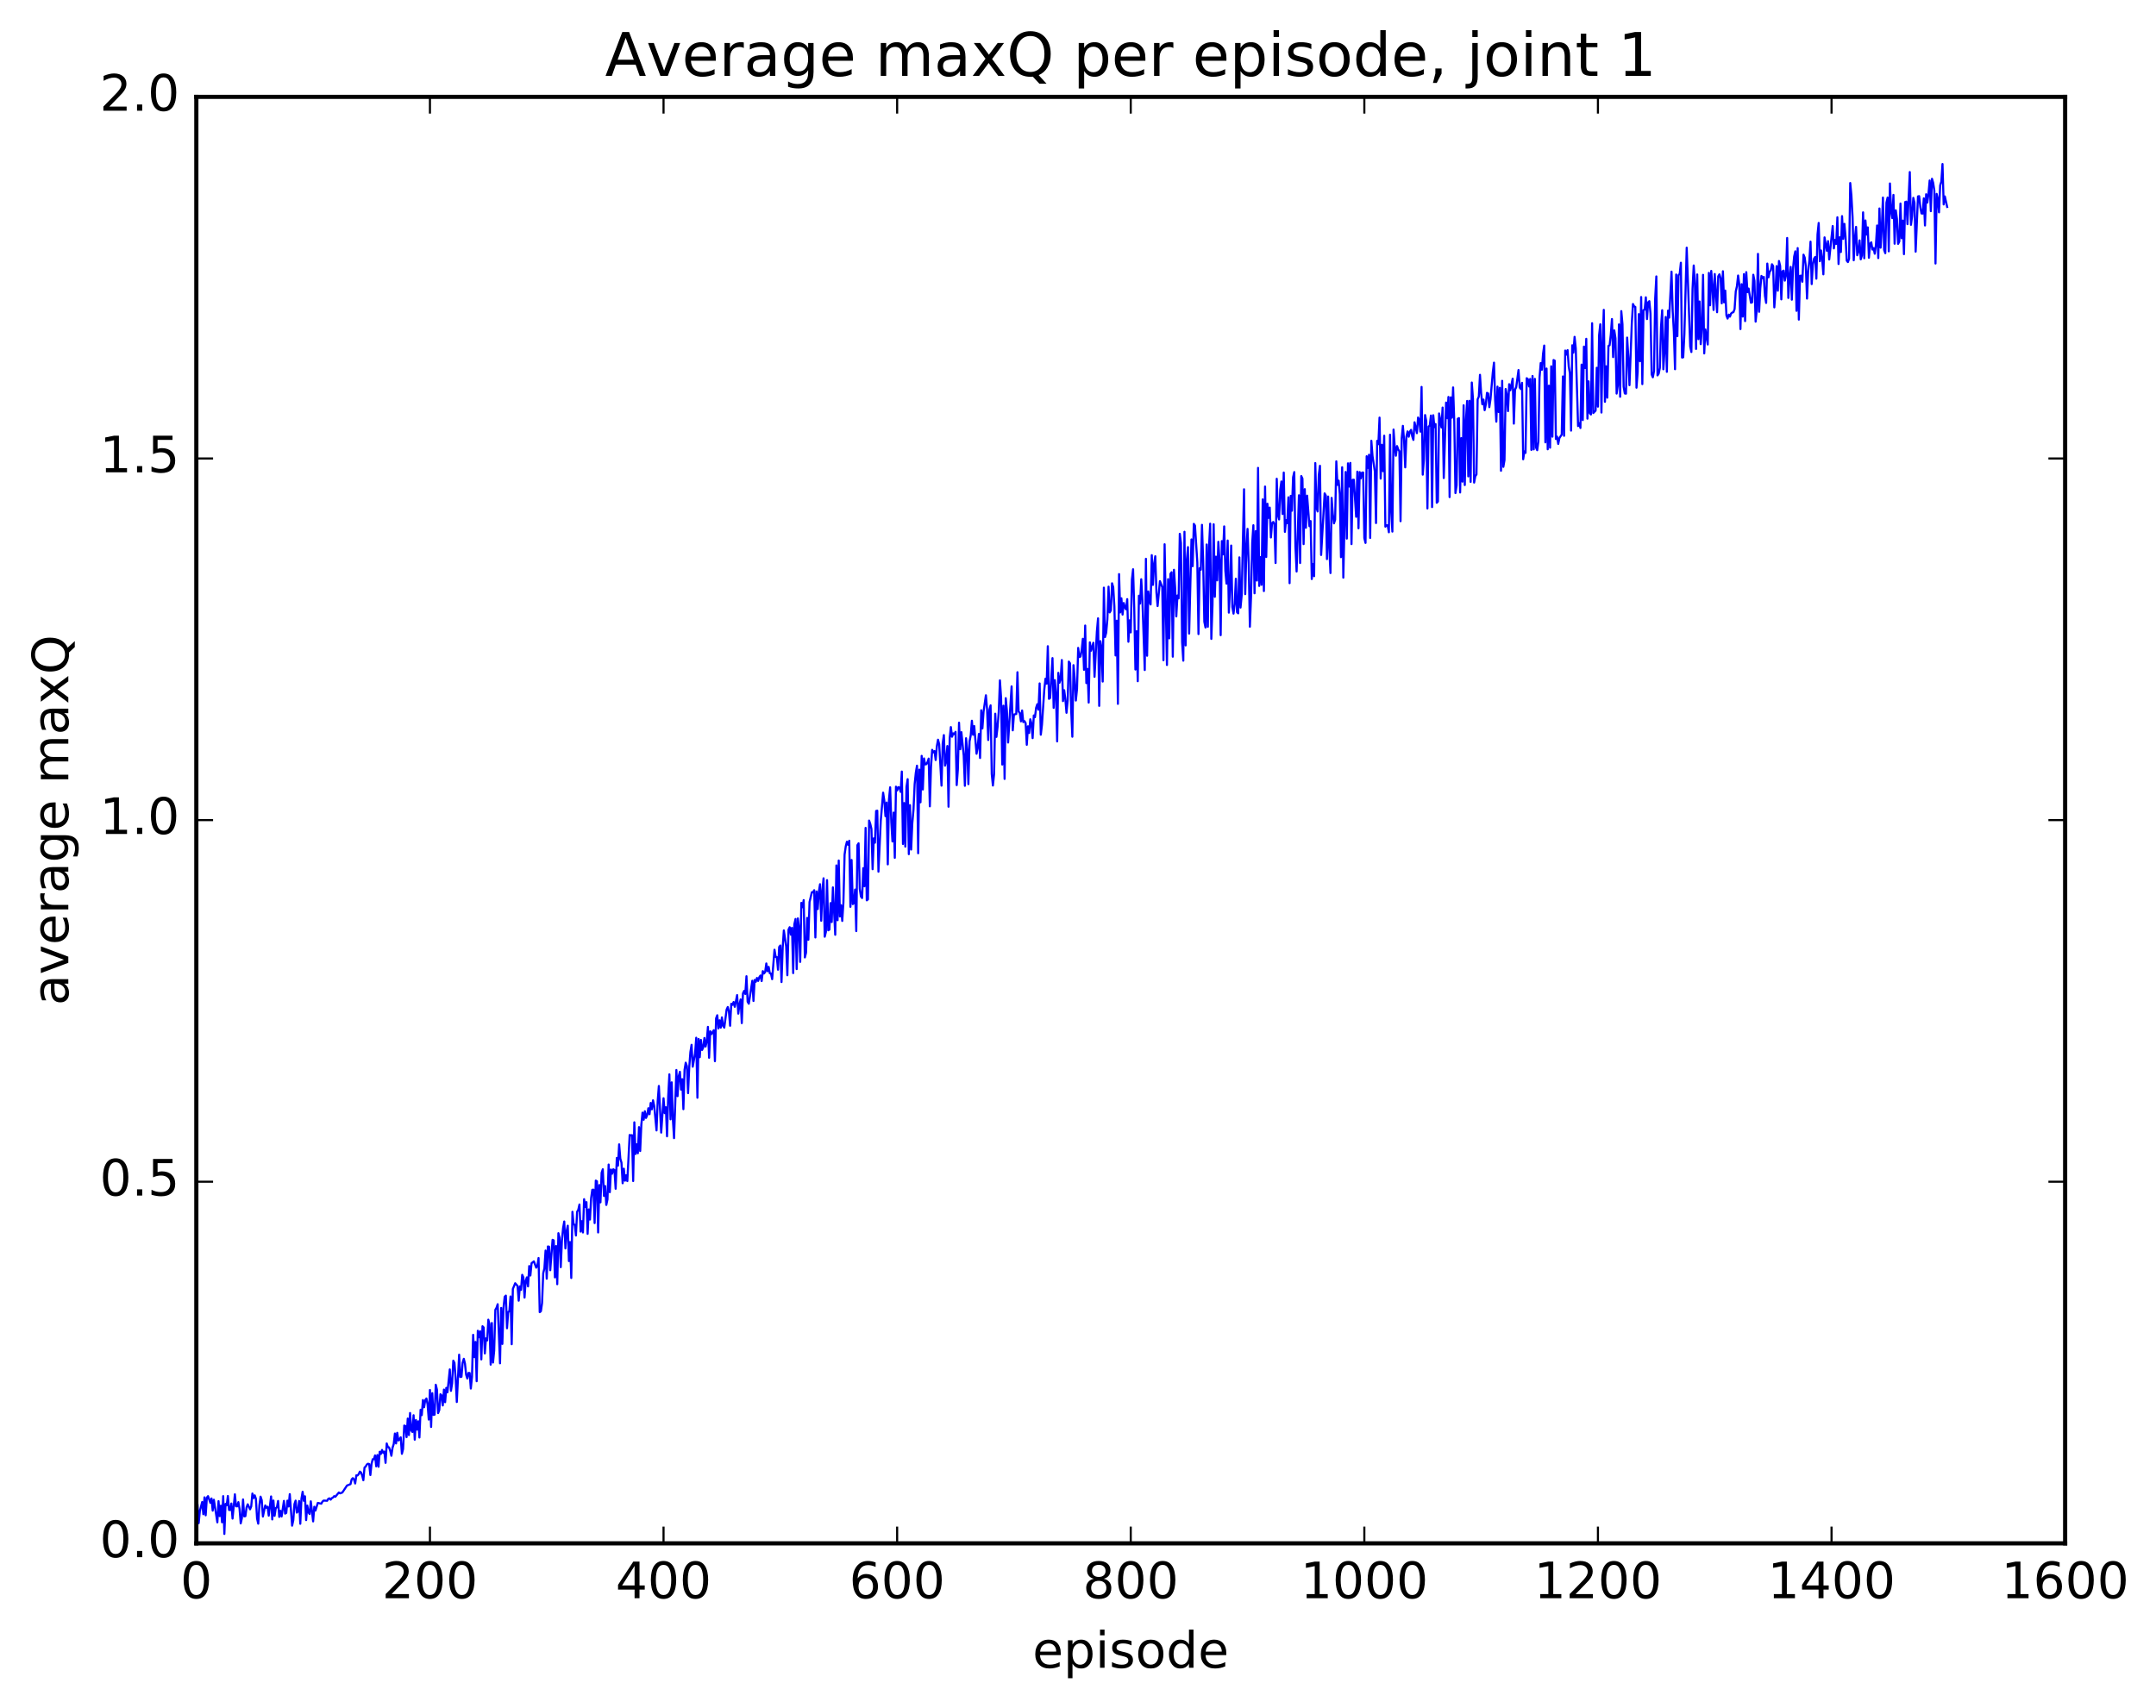<?xml version="1.0" encoding="utf-8" standalone="no"?>
<!DOCTYPE svg PUBLIC "-//W3C//DTD SVG 1.1//EN"
  "http://www.w3.org/Graphics/SVG/1.1/DTD/svg11.dtd">
<!-- Created with matplotlib (http://matplotlib.org/) -->
<svg height="408pt" version="1.1" viewBox="0 0 515 408" width="515pt" xmlns="http://www.w3.org/2000/svg" xmlns:xlink="http://www.w3.org/1999/xlink">
 <defs>
  <style type="text/css">
*{stroke-linecap:butt;stroke-linejoin:round;stroke-miterlimit:100000;}
  </style>
 </defs>
 <g id="figure_1">
  <g id="patch_1">
   <path d="M 0 408.169 
L 515.768 408.169 
L 515.768 0 
L 0 0 
z
" style="fill:#ffffff;"/>
  </g>
  <g id="axes_1">
   <g id="patch_2">
    <path d="M 46.898 368.742 
L 493.298 368.742 
L 493.298 23.142 
L 46.898 23.142 
z
" style="fill:#ffffff;"/>
   </g>
   <g id="line2d_1">
    <path clip-path="url(#pc240b2a09f)" d="M 46.898 360.111 
L 47.176 359.436 
L 47.456 363.916 
L 47.734 361.033 
L 48.292 358.871 
L 48.572 361.789 
L 48.85 357.756 
L 49.13 362.047 
L 49.408 357.833 
L 49.688 357.467 
L 50.245 359.061 
L 50.525 358.029 
L 50.803 360.931 
L 51.083 358.328 
L 51.919 363.729 
L 52.199 358.663 
L 52.477 362.233 
L 52.757 359.747 
L 53.035 363.711 
L 53.315 357.469 
L 53.593 366.5 
L 53.873 359.324 
L 54.151 359.661 
L 54.431 357.435 
L 54.709 360.769 
L 54.989 360.772 
L 55.267 359.23 
L 55.547 362.829 
L 56.105 357.029 
L 56.383 359.889 
L 56.663 359.907 
L 56.941 358.895 
L 57.221 360.497 
L 57.499 363.978 
L 57.779 362.723 
L 58.057 358.258 
L 58.337 362.295 
L 58.615 362.252 
L 58.895 360.15 
L 59.173 359.418 
L 59.731 360.612 
L 60.011 359.915 
L 60.289 356.841 
L 60.569 357.931 
L 60.847 357.281 
L 61.127 358.098 
L 61.406 362.829 
L 61.684 364.048 
L 61.964 359.608 
L 62.242 357.588 
L 62.522 358.451 
L 62.8 362.34 
L 63.358 359.691 
L 63.638 360.253 
L 63.916 359.998 
L 64.195 362.131 
L 64.754 357.537 
L 65.032 363.033 
L 65.311 358.518 
L 65.591 362.173 
L 65.87 360.323 
L 66.148 360.127 
L 66.427 358.622 
L 66.707 362.427 
L 66.986 360.978 
L 67.264 362.333 
L 67.823 358.604 
L 68.102 361.644 
L 68.38 361.474 
L 68.659 358.538 
L 68.939 359.936 
L 69.218 356.988 
L 69.775 364.523 
L 70.055 363.247 
L 70.334 359.365 
L 70.612 358.54 
L 70.891 361.406 
L 71.171 361.152 
L 71.45 358.619 
L 71.728 364.069 
L 72.007 358.096 
L 72.287 356.42 
L 72.566 358.58 
L 72.844 357.504 
L 73.124 363.197 
L 73.403 359.723 
L 73.681 361.325 
L 73.96 361.743 
L 74.24 358.708 
L 74.797 363.503 
L 75.076 359.999 
L 75.356 360.914 
L 75.913 359.081 
L 76.751 359.273 
L 77.029 358.763 
L 77.308 358.524 
L 78.145 358.573 
L 78.424 358.107 
L 78.704 357.997 
L 78.983 358.305 
L 79.261 357.944 
L 79.54 357.799 
L 79.82 357.468 
L 80.099 357.618 
L 80.936 356.598 
L 81.215 356.802 
L 81.772 356.605 
L 82.888 354.935 
L 83.725 354.601 
L 84.004 353.454 
L 84.284 353.172 
L 84.562 353.487 
L 84.841 354.444 
L 85.121 352.49 
L 85.4 352.525 
L 85.678 352.215 
L 85.957 351.611 
L 86.237 351.819 
L 86.516 352.547 
L 86.794 353.671 
L 87.073 350.619 
L 87.353 350.399 
L 87.632 349.904 
L 87.91 349.727 
L 88.189 349.803 
L 88.469 352.434 
L 88.748 349.774 
L 89.026 348.648 
L 89.305 348.659 
L 89.585 347.736 
L 89.864 350.345 
L 90.142 347.648 
L 90.421 350.442 
L 90.701 346.864 
L 90.98 347.384 
L 91.258 346.43 
L 91.537 347.118 
L 91.817 346.828 
L 92.096 349.517 
L 92.374 344.881 
L 92.653 345.744 
L 92.933 345.821 
L 93.212 346.613 
L 93.49 347.823 
L 93.769 345.892 
L 94.049 345.016 
L 94.328 342.512 
L 94.606 344.874 
L 94.885 342.338 
L 95.165 344.165 
L 95.444 343.923 
L 95.722 343.413 
L 96.001 347.353 
L 96.281 346.224 
L 96.559 340.602 
L 96.838 340.708 
L 97.118 343.371 
L 97.397 338.93 
L 97.675 342.879 
L 97.954 337.604 
L 98.234 341.759 
L 98.513 342.134 
L 98.791 338.138 
L 99.07 343.975 
L 99.35 339.283 
L 99.629 341.576 
L 99.907 339.581 
L 100.186 343.458 
L 100.466 336.823 
L 100.745 338.116 
L 101.023 334.507 
L 101.302 336.231 
L 101.582 334.51 
L 101.861 334.136 
L 102.139 335.554 
L 102.418 339.175 
L 102.698 332.099 
L 102.977 340.938 
L 103.255 332.866 
L 103.534 338.064 
L 103.814 337.995 
L 104.093 330.852 
L 104.371 332.019 
L 104.65 337.628 
L 104.93 336.913 
L 105.209 333.119 
L 105.487 333.41 
L 105.766 335.801 
L 106.046 332.002 
L 106.325 335.019 
L 106.603 331.598 
L 106.882 332.66 
L 107.441 327.189 
L 107.719 332.314 
L 107.999 330.516 
L 108.278 325.094 
L 108.556 325.623 
L 108.835 329.292 
L 109.115 334.976 
L 109.672 323.668 
L 109.951 328.998 
L 110.231 328.939 
L 110.51 325.569 
L 110.788 324.65 
L 111.067 325.795 
L 111.347 328.46 
L 111.626 329.361 
L 111.904 328.028 
L 112.183 328.048 
L 112.463 331.756 
L 112.742 328.985 
L 113.02 318.923 
L 113.299 324.252 
L 113.579 320.631 
L 113.858 330.013 
L 114.136 317.957 
L 114.415 319.503 
L 114.695 318.075 
L 114.974 324.796 
L 115.252 316.873 
L 115.531 317.166 
L 115.811 323.367 
L 116.09 319.767 
L 116.368 320.265 
L 116.647 315.306 
L 116.927 316.39 
L 117.206 326.05 
L 117.484 316.101 
L 117.763 325.541 
L 118.043 322.731 
L 118.322 312.941 
L 118.6 312.463 
L 118.879 311.611 
L 119.438 325.728 
L 119.716 312.5 
L 119.996 321.094 
L 120.275 312.42 
L 120.553 309.84 
L 120.832 309.553 
L 121.112 317.354 
L 121.391 313.467 
L 121.669 313.306 
L 121.948 309.76 
L 122.228 321.168 
L 122.507 307.966 
L 123.064 306.596 
L 123.623 307.238 
L 123.901 310.766 
L 124.18 307.351 
L 124.46 308.186 
L 124.739 304.591 
L 125.017 305.196 
L 125.296 310.025 
L 125.576 305.992 
L 125.855 305.201 
L 126.133 307.35 
L 126.412 302.495 
L 126.692 304.753 
L 126.971 301.808 
L 127.528 301.374 
L 128.087 302.879 
L 128.365 302.406 
L 128.644 300.571 
L 128.923 313.509 
L 129.202 313.3 
L 129.482 311.324 
L 129.761 304.193 
L 130.04 303.034 
L 130.319 298.788 
L 130.597 305.516 
L 130.876 297.809 
L 131.155 297.865 
L 131.435 303.49 
L 131.993 296.224 
L 132.272 296.373 
L 132.55 305.202 
L 132.829 297.702 
L 133.108 306.829 
L 133.387 294.639 
L 133.667 295.735 
L 133.946 302.754 
L 134.225 296.403 
L 134.504 293.407 
L 134.782 291.844 
L 135.061 298.278 
L 135.34 294.173 
L 135.619 292.849 
L 135.899 301.31 
L 136.178 296.761 
L 136.457 305.341 
L 136.736 289.529 
L 137.014 292.509 
L 137.293 292.639 
L 137.572 295.192 
L 137.851 289.538 
L 138.131 289.07 
L 138.41 287.79 
L 138.689 294.258 
L 138.968 291.772 
L 139.246 294.472 
L 139.525 286.518 
L 139.804 288.382 
L 140.083 287.215 
L 140.363 294.797 
L 140.642 288.961 
L 140.921 291.384 
L 141.2 286.286 
L 141.478 284.276 
L 141.757 284.233 
L 142.036 292.225 
L 142.315 282.074 
L 142.595 282.246 
L 142.874 294.467 
L 143.153 283.143 
L 143.431 287.269 
L 143.71 280.195 
L 143.989 279.367 
L 144.268 285.747 
L 144.548 283.375 
L 144.827 287.888 
L 145.106 286.575 
L 145.385 278.239 
L 145.663 284.844 
L 145.942 279.427 
L 146.221 280.431 
L 146.5 279.369 
L 146.78 279.563 
L 147.059 284.024 
L 147.338 276.653 
L 147.617 278.503 
L 147.895 273.414 
L 148.174 276.829 
L 148.453 277.798 
L 148.732 282.709 
L 149.012 279.233 
L 149.291 282.097 
L 149.57 280.801 
L 149.849 282.197 
L 150.406 271.184 
L 150.685 271.277 
L 150.964 271.216 
L 151.244 282.181 
L 151.523 268.15 
L 151.802 275.731 
L 152.081 273.401 
L 152.359 275.543 
L 152.638 269.302 
L 152.917 275.006 
L 153.196 268.744 
L 153.476 265.842 
L 153.755 267.533 
L 154.034 265.503 
L 154.312 267.102 
L 154.591 266.44 
L 154.87 264.788 
L 155.149 266.214 
L 155.429 263.529 
L 155.708 265.041 
L 155.987 262.894 
L 156.266 264.199 
L 156.823 270.089 
L 157.102 263.065 
L 157.381 259.467 
L 157.94 270.608 
L 158.498 262.399 
L 158.776 265.96 
L 159.055 264.542 
L 159.334 271.492 
L 159.613 261.94 
L 159.893 256.686 
L 160.172 267.436 
L 160.451 258.6 
L 160.73 267.419 
L 161.008 271.936 
L 161.566 255.651 
L 161.845 261.902 
L 162.125 257.12 
L 162.404 256.077 
L 162.683 260.34 
L 162.962 257.838 
L 163.24 265.012 
L 163.519 255.602 
L 163.798 253.901 
L 164.077 254.714 
L 164.357 261.18 
L 164.636 255.022 
L 164.915 251.353 
L 165.194 249.635 
L 165.472 254.862 
L 166.03 251.714 
L 166.31 247.947 
L 166.589 262.277 
L 166.868 248.234 
L 167.147 252.593 
L 167.425 248.464 
L 167.704 250.862 
L 167.983 250.26 
L 168.262 248.003 
L 168.542 250.05 
L 168.821 248.795 
L 169.1 245.35 
L 169.379 252.725 
L 169.657 246.397 
L 169.936 247.071 
L 170.494 246.143 
L 170.774 253.546 
L 171.053 243.312 
L 171.332 242.574 
L 171.611 245.713 
L 171.889 243.783 
L 172.168 245.527 
L 172.447 243.081 
L 172.726 245.126 
L 173.006 245.527 
L 173.564 241.224 
L 173.843 240.601 
L 174.121 241.735 
L 174.4 245.083 
L 174.679 239.831 
L 174.958 240.093 
L 175.238 239.404 
L 175.517 240.554 
L 176.075 237.753 
L 176.353 242.186 
L 176.632 240.01 
L 176.911 238.788 
L 177.19 244.448 
L 177.47 237.354 
L 177.749 236.75 
L 178.028 237.484 
L 178.306 233.246 
L 178.585 239.334 
L 178.864 239.814 
L 179.702 234.331 
L 179.981 239.157 
L 180.26 234.136 
L 180.538 234.572 
L 180.817 233.66 
L 181.096 234.369 
L 181.375 233.475 
L 181.655 233.073 
L 181.934 234.4 
L 182.213 232.029 
L 182.492 232.592 
L 182.77 232.247 
L 183.049 230.194 
L 183.328 232.047 
L 183.607 231.019 
L 183.887 232.553 
L 184.166 232.62 
L 184.445 233.947 
L 185.002 226.916 
L 185.281 228.641 
L 185.56 228.678 
L 185.839 231.692 
L 186.119 226.252 
L 186.398 225.906 
L 186.677 234.641 
L 186.956 226.432 
L 187.234 222.303 
L 187.792 226.131 
L 188.071 233.013 
L 188.351 222.115 
L 188.63 221.533 
L 188.909 223.319 
L 189.188 221.682 
L 189.466 232.499 
L 189.745 220.833 
L 190.024 219.565 
L 190.304 231.548 
L 190.583 219.427 
L 190.862 221.683 
L 191.141 229.822 
L 191.419 215.718 
L 191.698 216.763 
L 191.977 215.055 
L 192.256 228.757 
L 192.536 227.625 
L 192.815 219.306 
L 193.094 224.532 
L 193.373 215.515 
L 193.93 213.168 
L 194.209 213.204 
L 194.488 212.693 
L 194.768 223.983 
L 195.047 213.004 
L 195.326 217.198 
L 195.605 212.987 
L 195.883 211.261 
L 196.162 219.991 
L 196.441 212.805 
L 196.72 209.85 
L 197 223.808 
L 197.279 222.667 
L 197.558 210.287 
L 197.837 222.271 
L 198.115 222.108 
L 198.394 215.77 
L 198.673 220.297 
L 198.952 212.021 
L 199.511 223.34 
L 199.79 206.77 
L 200.069 219.873 
L 200.347 205.601 
L 200.626 218.971 
L 200.905 216.282 
L 201.185 220.034 
L 201.464 215.644 
L 201.743 204.197 
L 202.022 202.219 
L 202.3 201.113 
L 202.579 201.84 
L 202.858 200.878 
L 203.137 216.663 
L 203.417 205.477 
L 203.696 216.016 
L 203.975 215.781 
L 204.254 212.536 
L 204.532 222.469 
L 204.811 201.917 
L 205.09 201.489 
L 205.369 212.382 
L 205.649 214.201 
L 205.928 214.565 
L 206.207 207.428 
L 206.486 211.755 
L 206.764 197.802 
L 207.043 215.114 
L 207.322 214.882 
L 207.601 196.054 
L 207.881 196.855 
L 208.16 198.07 
L 208.439 207.679 
L 208.718 200.296 
L 208.996 201.342 
L 209.275 193.762 
L 209.554 193.693 
L 209.833 208.269 
L 210.392 196.057 
L 210.95 189.388 
L 211.228 191.235 
L 211.507 195.002 
L 211.786 191.743 
L 212.065 206.519 
L 212.345 191.048 
L 212.624 188.109 
L 212.903 196.402 
L 213.181 201.047 
L 213.46 194.145 
L 213.739 204.954 
L 214.018 187.961 
L 214.298 188.871 
L 214.577 188.062 
L 214.856 188.169 
L 215.135 189.196 
L 215.413 184.344 
L 215.692 201.653 
L 215.971 191.869 
L 216.25 202.276 
L 216.53 188.021 
L 216.809 186.164 
L 217.088 204.081 
L 217.367 192.369 
L 217.645 202.98 
L 217.924 196.645 
L 218.203 193.431 
L 218.482 187.337 
L 218.762 184.59 
L 219.041 182.945 
L 219.32 203.863 
L 219.599 183.875 
L 219.877 191.687 
L 220.156 180.597 
L 220.435 188.636 
L 220.714 181.204 
L 220.994 182.638 
L 221.273 182.58 
L 221.552 182.097 
L 221.831 181.245 
L 222.109 192.654 
L 222.388 183.208 
L 222.667 179.157 
L 222.946 179.749 
L 223.226 179.458 
L 223.505 181.59 
L 223.784 178.291 
L 224.062 176.734 
L 224.341 177.812 
L 224.899 187.712 
L 225.179 177.64 
L 225.458 175.632 
L 225.737 182.93 
L 226.016 181.679 
L 226.294 178.244 
L 226.573 192.748 
L 226.852 176.356 
L 227.131 173.717 
L 227.411 176.024 
L 227.69 175.217 
L 227.969 175.418 
L 228.248 174.852 
L 228.526 187.584 
L 228.805 183.791 
L 229.084 172.666 
L 229.363 179.01 
L 229.643 174.933 
L 230.201 180.558 
L 230.48 187.747 
L 230.758 176.385 
L 231.037 179.121 
L 231.316 187.356 
L 231.595 177.134 
L 231.875 175.694 
L 232.154 172.202 
L 232.433 175.548 
L 232.712 173.472 
L 233.269 180.089 
L 233.548 178.429 
L 233.827 175.357 
L 234.107 181.102 
L 234.386 169.701 
L 234.665 174.044 
L 234.944 169.997 
L 235.501 166.12 
L 235.78 169.471 
L 236.06 176.803 
L 236.339 169.577 
L 236.618 168.522 
L 236.897 184.932 
L 237.175 187.684 
L 237.454 184.963 
L 237.733 170.521 
L 238.012 176.061 
L 238.292 173.641 
L 238.571 170.056 
L 238.85 162.556 
L 239.129 166.734 
L 239.407 182.669 
L 239.686 168.613 
L 239.965 186.1 
L 240.244 166.812 
L 240.524 169.875 
L 240.803 177.411 
L 241.639 163.999 
L 241.918 174.496 
L 242.197 170.725 
L 242.756 170.581 
L 243.035 160.612 
L 243.314 169.999 
L 243.593 170.36 
L 243.871 172.351 
L 244.15 169.753 
L 244.429 172.524 
L 244.708 172.296 
L 244.988 172.76 
L 245.267 177.951 
L 245.546 173.532 
L 245.825 175.129 
L 246.103 171.853 
L 246.382 172.838 
L 246.661 176.358 
L 246.94 170.942 
L 247.22 171.356 
L 247.499 169.101 
L 247.778 168.255 
L 248.056 169.568 
L 248.335 163.288 
L 248.614 175.542 
L 248.893 173.146 
L 249.452 164.71 
L 249.731 162.159 
L 250.01 163.348 
L 250.288 154.397 
L 250.567 166.968 
L 250.846 166.769 
L 251.405 157.239 
L 251.684 169.129 
L 251.963 162.499 
L 252.242 165.76 
L 252.52 177.141 
L 252.799 160.762 
L 253.078 163.119 
L 253.357 162.205 
L 253.637 157.698 
L 253.916 167.517 
L 254.195 164.907 
L 254.474 166.987 
L 254.752 170.307 
L 255.031 167.383 
L 255.31 158.072 
L 255.589 158.481 
L 255.869 169.614 
L 256.147 176.024 
L 256.426 158.925 
L 256.705 162.105 
L 256.985 167.379 
L 257.264 164.658 
L 257.543 154.801 
L 257.822 156.986 
L 258.101 156.866 
L 258.38 155.305 
L 258.659 152.625 
L 258.938 160.033 
L 259.216 149.456 
L 259.495 163.205 
L 259.774 159.832 
L 260.053 167.862 
L 260.332 153.472 
L 260.611 155.481 
L 261.17 153.571 
L 261.449 161.708 
L 262.007 150.895 
L 262.286 147.738 
L 262.565 168.651 
L 262.844 153.183 
L 263.123 154.898 
L 263.401 162.843 
L 263.68 140.406 
L 263.959 152.211 
L 264.238 151.159 
L 264.517 147.966 
L 264.796 140.172 
L 265.075 146.318 
L 265.354 145.824 
L 265.634 139.362 
L 265.913 140.296 
L 266.192 144.889 
L 266.471 156.603 
L 266.75 148.295 
L 267.029 168.167 
L 267.308 137.167 
L 267.587 146.321 
L 267.865 142.948 
L 268.144 146.837 
L 268.423 144.073 
L 268.702 145.088 
L 268.981 145.594 
L 269.26 143.147 
L 269.539 153.33 
L 269.818 148.212 
L 270.098 151.098 
L 270.377 138.484 
L 270.656 136.008 
L 270.935 145.345 
L 271.214 159.961 
L 271.493 150.81 
L 271.772 162.761 
L 272.05 142.326 
L 272.329 144.21 
L 272.608 138.397 
L 272.887 143.397 
L 273.445 160.087 
L 273.724 133.512 
L 274.003 156.676 
L 274.283 141.318 
L 274.562 143.594 
L 274.841 144.426 
L 275.12 132.645 
L 275.399 139.75 
L 275.678 134.705 
L 275.957 132.902 
L 276.236 141.554 
L 276.514 144.802 
L 277.072 138.848 
L 277.63 140.299 
L 277.909 157.753 
L 278.188 130.037 
L 278.747 158.883 
L 279.026 138.376 
L 279.305 152.52 
L 279.584 137.104 
L 279.863 136.721 
L 280.142 156.897 
L 280.421 136.142 
L 280.7 140.34 
L 280.978 147.281 
L 281.257 142.273 
L 281.536 142.972 
L 281.815 127.545 
L 282.094 129.751 
L 282.373 153.447 
L 282.652 157.851 
L 282.932 127.053 
L 283.211 154.206 
L 283.49 133.78 
L 283.769 130.718 
L 284.048 151.378 
L 284.606 128.883 
L 284.885 135.283 
L 285.163 125.168 
L 285.442 125.574 
L 286 134.366 
L 286.279 151.496 
L 286.558 135.74 
L 286.837 136.124 
L 287.116 125.401 
L 287.396 134.053 
L 287.675 148.538 
L 287.954 149.919 
L 288.233 130.089 
L 288.512 149.755 
L 288.791 130.691 
L 289.07 125.127 
L 289.349 152.648 
L 289.627 144.567 
L 289.906 125.267 
L 290.185 142.589 
L 290.464 132.999 
L 290.743 138.666 
L 291.022 129.454 
L 291.301 133.796 
L 291.58 151.758 
L 291.86 129.28 
L 292.139 132.467 
L 292.418 125.769 
L 292.697 136.398 
L 292.976 139.45 
L 293.255 129.147 
L 293.534 146.372 
L 293.812 140.362 
L 294.091 130.346 
L 294.37 145.037 
L 294.649 146.61 
L 294.928 144.27 
L 295.207 138.281 
L 295.486 146.28 
L 295.765 146.541 
L 296.045 133.17 
L 296.324 145.165 
L 296.603 142.184 
L 297.161 116.897 
L 297.44 141.956 
L 297.719 131.52 
L 297.998 126.362 
L 298.276 134.593 
L 298.555 149.736 
L 298.834 142.581 
L 299.113 129.688 
L 299.392 125.491 
L 299.671 141.747 
L 299.95 126.892 
L 300.229 138.708 
L 300.509 111.791 
L 300.788 139.994 
L 301.067 133.113 
L 301.346 139.724 
L 301.625 119.317 
L 301.904 141.22 
L 302.183 116.255 
L 302.462 133.08 
L 302.74 120.348 
L 303.019 123.733 
L 303.298 121.277 
L 303.577 128.414 
L 303.856 124.993 
L 304.135 124.707 
L 304.414 125.24 
L 304.693 134.522 
L 304.973 114.389 
L 305.252 123.002 
L 305.531 124.114 
L 305.81 117.023 
L 306.089 115.033 
L 306.368 122.813 
L 306.647 112.905 
L 306.925 127.072 
L 307.204 124.264 
L 307.483 125.007 
L 307.762 118.823 
L 308.041 139.334 
L 308.32 118.469 
L 308.599 122.031 
L 308.878 114.029 
L 309.158 112.79 
L 309.437 130.51 
L 309.716 136.545 
L 310.274 118.333 
L 310.553 134.516 
L 310.832 113.743 
L 311.111 114.352 
L 311.389 130.001 
L 311.668 116.867 
L 311.947 126.093 
L 312.226 118.424 
L 312.784 125.719 
L 313.063 124.491 
L 313.342 138.347 
L 313.622 134.742 
L 313.901 137.663 
L 314.18 110.637 
L 314.459 121.305 
L 314.738 122.205 
L 315.017 113.484 
L 315.296 111.288 
L 315.575 132.597 
L 316.411 117.884 
L 316.69 118.376 
L 316.969 133.58 
L 317.248 118.635 
L 317.527 131.005 
L 317.807 136.915 
L 318.086 118.961 
L 318.365 122.775 
L 318.644 125.039 
L 318.923 124.173 
L 319.202 110.225 
L 319.481 115.857 
L 319.76 114.837 
L 320.038 118.066 
L 320.317 133.124 
L 320.596 111.638 
L 320.875 138.016 
L 321.433 112.764 
L 321.712 128.682 
L 321.991 110.705 
L 322.271 116.251 
L 322.55 110.602 
L 322.829 130.005 
L 323.108 114.651 
L 323.387 114.62 
L 323.945 123.476 
L 324.224 112.685 
L 324.502 126.22 
L 324.781 112.794 
L 325.06 114.293 
L 325.339 112.918 
L 325.618 112.888 
L 325.897 128.561 
L 326.176 129.715 
L 326.455 109.009 
L 326.735 111.797 
L 327.014 108.654 
L 327.293 128.524 
L 327.572 105.312 
L 327.851 108.955 
L 328.409 112.642 
L 328.688 124.973 
L 328.966 105.326 
L 329.245 106.128 
L 329.524 99.778 
L 329.803 114.352 
L 330.082 106.275 
L 330.361 112.578 
L 330.64 104.103 
L 330.92 125.831 
L 331.199 125.495 
L 331.478 125.523 
L 331.757 127.176 
L 332.036 103.872 
L 332.315 122.279 
L 332.594 127.013 
L 332.873 102.632 
L 333.151 106.627 
L 333.43 108.885 
L 333.709 106.582 
L 333.988 107.375 
L 334.267 107.801 
L 334.546 124.53 
L 334.825 104.676 
L 335.104 101.749 
L 335.384 105.102 
L 335.663 111.665 
L 335.942 104.307 
L 336.221 103.075 
L 336.5 104.341 
L 336.779 103.132 
L 337.058 102.705 
L 337.337 104.244 
L 337.615 105.107 
L 337.894 100.891 
L 338.452 103.493 
L 338.731 99.759 
L 339.01 100.349 
L 339.289 103.131 
L 339.568 92.443 
L 339.848 113.407 
L 340.127 109.76 
L 340.406 99.165 
L 340.685 100.6 
L 340.964 121.478 
L 341.243 101.918 
L 341.522 101.688 
L 341.8 99.287 
L 342.079 121.159 
L 342.358 99.211 
L 342.637 102.06 
L 342.916 101.321 
L 343.195 120.122 
L 343.474 119.832 
L 343.753 98.782 
L 344.312 102.13 
L 344.591 97.376 
L 344.87 114.216 
L 345.428 96.178 
L 345.707 99.909 
L 345.986 94.845 
L 346.264 118.767 
L 346.543 94.935 
L 346.822 99.796 
L 347.101 92.567 
L 347.38 100.742 
L 347.659 117.81 
L 347.938 115.964 
L 348.217 100.049 
L 348.497 99.893 
L 348.776 117.666 
L 349.055 104.678 
L 349.334 115.078 
L 349.613 96.832 
L 349.892 115.889 
L 350.171 100.325 
L 350.45 95.796 
L 350.728 113.825 
L 351.007 95.756 
L 351.286 115.132 
L 351.565 91.395 
L 351.844 95.298 
L 352.123 115.301 
L 352.402 113.788 
L 352.682 113.361 
L 352.961 95.412 
L 353.24 94.758 
L 353.519 89.557 
L 353.798 93.969 
L 354.077 96.588 
L 354.356 95.468 
L 354.635 98.002 
L 354.913 96.627 
L 355.192 93.861 
L 355.471 94.011 
L 355.75 97.285 
L 356.029 95.406 
L 356.587 88.91 
L 356.866 86.646 
L 357.146 95.717 
L 357.425 100.745 
L 357.704 92.377 
L 357.983 98.435 
L 358.262 92.662 
L 358.541 112.474 
L 358.82 90.989 
L 359.099 111.544 
L 359.377 109.936 
L 359.656 92.943 
L 359.935 94.387 
L 360.214 98.23 
L 360.493 91.794 
L 360.772 93.249 
L 361.33 90.476 
L 361.61 101.216 
L 361.889 93.095 
L 362.168 92.524 
L 362.726 88.413 
L 363.005 92.588 
L 363.284 92.944 
L 363.562 91.464 
L 363.841 109.732 
L 364.12 107.837 
L 364.399 108.206 
L 364.678 90.366 
L 364.957 90.562 
L 365.236 92.334 
L 365.515 90.541 
L 365.795 107.494 
L 366.074 89.827 
L 366.353 107.367 
L 366.632 90.522 
L 366.911 106.942 
L 367.19 107.567 
L 367.469 105.493 
L 367.748 90.185 
L 368.026 86.735 
L 368.305 88.343 
L 368.584 84.544 
L 368.863 82.561 
L 369.142 105.695 
L 369.421 88.054 
L 369.7 107.346 
L 369.979 92.142 
L 370.259 106.965 
L 370.538 87.515 
L 370.817 104.33 
L 371.096 86.018 
L 371.375 86.173 
L 371.654 104.888 
L 371.933 104.324 
L 372.212 106.065 
L 372.49 104.659 
L 373.048 103.83 
L 373.327 89.943 
L 373.606 104.13 
L 373.885 83.754 
L 374.164 84.728 
L 374.443 83.649 
L 374.723 87.563 
L 375.002 89.188 
L 375.281 102.883 
L 375.56 82.495 
L 375.839 84.255 
L 376.118 80.483 
L 376.397 83.211 
L 376.954 101.798 
L 377.233 101.105 
L 377.512 102.259 
L 377.791 87.109 
L 378.07 100.37 
L 378.349 82.816 
L 378.628 87.93 
L 378.908 80.953 
L 379.187 100.025 
L 379.466 91.107 
L 379.745 98.714 
L 380.024 99.03 
L 380.303 77.225 
L 380.582 98.679 
L 381.139 98.108 
L 381.418 87.87 
L 381.697 97.159 
L 381.976 80.075 
L 382.255 77.482 
L 382.534 98.569 
L 382.813 81.879 
L 383.092 74.033 
L 383.372 96.005 
L 383.651 87.516 
L 383.93 95.016 
L 384.209 82.663 
L 384.488 82.486 
L 384.767 79.959 
L 385.046 76.223 
L 385.325 85.325 
L 385.603 78.938 
L 385.882 80.813 
L 386.161 94.039 
L 386.44 92.099 
L 386.719 77.507 
L 386.998 94.799 
L 387.277 74.332 
L 387.557 77.458 
L 387.836 92.405 
L 388.115 94.009 
L 388.394 94.06 
L 388.673 80.657 
L 388.952 85.268 
L 389.231 92.032 
L 389.788 77.207 
L 390.067 72.635 
L 390.346 73.197 
L 390.625 73.332 
L 390.904 92.631 
L 391.183 88.872 
L 391.462 75.046 
L 391.741 86.306 
L 392.021 70.967 
L 392.3 91.774 
L 392.579 74.086 
L 392.858 73.976 
L 393.137 71.038 
L 393.416 76.235 
L 393.695 72.226 
L 393.974 71.957 
L 394.252 74.92 
L 394.531 89.486 
L 394.81 90.142 
L 395.089 88.68 
L 395.368 71.322 
L 395.647 66.045 
L 395.926 89.691 
L 396.205 89.281 
L 396.485 87.922 
L 396.764 78.062 
L 397.043 74.124 
L 397.322 88.232 
L 397.601 83.9 
L 397.88 75.736 
L 398.159 88.836 
L 398.438 74.226 
L 398.716 75.894 
L 399.274 64.9 
L 399.553 74.363 
L 399.832 79.279 
L 400.111 88.215 
L 400.39 65.588 
L 400.67 80.323 
L 400.949 65.754 
L 401.228 65.434 
L 401.507 62.771 
L 401.786 85.424 
L 402.065 85.369 
L 402.344 79.894 
L 402.901 59.18 
L 403.738 82.77 
L 404.017 84.105 
L 404.296 69.002 
L 404.575 63.43 
L 404.854 67.702 
L 405.134 83.377 
L 405.413 65.575 
L 405.692 81.024 
L 405.971 72.028 
L 406.25 82.231 
L 406.529 78.265 
L 406.808 65.67 
L 407.087 84.432 
L 407.365 78.705 
L 407.923 82.312 
L 408.202 65.195 
L 408.481 72.936 
L 408.76 64.731 
L 409.039 68.329 
L 409.318 74.059 
L 409.598 65.472 
L 410.156 74.6 
L 410.435 66.017 
L 410.714 65.543 
L 410.993 66.457 
L 411.272 72.475 
L 411.55 64.81 
L 411.829 72.245 
L 412.108 69.424 
L 412.387 75.356 
L 412.666 76.115 
L 412.945 75.174 
L 413.224 75.656 
L 413.503 74.906 
L 413.783 74.673 
L 414.062 74.589 
L 414.341 73.833 
L 414.62 69.608 
L 414.899 68.381 
L 415.178 65.829 
L 415.457 67.914 
L 415.736 78.625 
L 416.014 67.902 
L 416.293 75.638 
L 416.572 65.501 
L 416.851 76.719 
L 417.13 65.024 
L 417.409 69.809 
L 417.688 68.942 
L 418.247 72.339 
L 418.526 72.238 
L 418.805 65.644 
L 419.084 67.115 
L 419.363 76.848 
L 419.642 74.024 
L 419.921 60.656 
L 420.2 74.494 
L 420.478 68.888 
L 420.757 65.928 
L 421.036 66.47 
L 421.315 66.17 
L 421.594 70.703 
L 421.873 72.375 
L 422.152 62.975 
L 422.432 66.268 
L 422.711 64.91 
L 422.99 64.605 
L 423.269 63.136 
L 423.548 63.566 
L 423.827 73.439 
L 424.106 69.604 
L 424.385 63.578 
L 424.663 69.457 
L 424.942 62.358 
L 425.221 63.541 
L 425.5 71.529 
L 425.779 64.815 
L 426.058 64.651 
L 426.337 67.047 
L 426.616 65.773 
L 426.896 56.854 
L 427.175 71.186 
L 427.454 66.278 
L 427.733 63.771 
L 428.012 71.606 
L 428.291 64.287 
L 428.57 61.275 
L 428.849 60.047 
L 429.127 74.261 
L 429.406 59.275 
L 429.685 76.362 
L 429.964 65.907 
L 430.243 65.857 
L 430.522 67.311 
L 430.801 60.848 
L 431.08 61.531 
L 431.36 63.682 
L 431.639 71.341 
L 431.918 64.804 
L 432.197 62.271 
L 432.476 57.739 
L 432.755 67.878 
L 433.034 63.244 
L 433.312 61.813 
L 433.591 61.397 
L 433.87 66.583 
L 434.149 56 
L 434.428 53.27 
L 434.707 62.415 
L 434.986 59.842 
L 435.265 61.995 
L 435.545 65.55 
L 435.824 56.716 
L 436.382 59.924 
L 436.661 57.615 
L 436.94 61.997 
L 437.776 54.005 
L 438.055 59.348 
L 438.334 57.323 
L 438.613 58.279 
L 438.892 51.917 
L 439.171 63.08 
L 439.45 56.691 
L 439.729 60.21 
L 440.009 51.636 
L 440.288 57.077 
L 440.567 53.482 
L 440.846 56.637 
L 441.125 62.265 
L 441.404 62.62 
L 441.683 61.835 
L 441.962 43.727 
L 442.24 46.679 
L 442.519 51.838 
L 442.798 62.186 
L 443.077 56.905 
L 443.356 54.207 
L 443.635 60.986 
L 443.914 60.123 
L 444.193 57.429 
L 444.473 61.96 
L 444.752 61.027 
L 445.031 50.738 
L 445.31 61.701 
L 445.589 52.67 
L 445.868 56.042 
L 446.147 54.323 
L 446.425 61.589 
L 446.704 58.219 
L 446.983 57.899 
L 447.262 59.637 
L 447.541 59.275 
L 447.82 60.621 
L 448.099 58.551 
L 448.378 53.873 
L 448.658 61.66 
L 448.937 49.811 
L 449.216 59.18 
L 449.495 54.391 
L 449.774 47.2 
L 450.053 59.684 
L 450.332 60.491 
L 450.611 48.411 
L 450.889 47.196 
L 451.168 60.051 
L 451.447 43.833 
L 451.726 50.406 
L 452.005 52.121 
L 452.284 46.57 
L 452.563 58.232 
L 452.842 50.249 
L 453.122 52.34 
L 453.401 58.269 
L 453.68 57.704 
L 453.959 48.628 
L 454.238 56.922 
L 454.517 52.711 
L 454.796 60.724 
L 455.075 48.281 
L 455.353 48.177 
L 455.632 53.557 
L 456.19 41.11 
L 456.469 53.717 
L 456.748 51.581 
L 457.027 47.271 
L 457.307 48.425 
L 457.586 60.126 
L 458.144 46.924 
L 458.423 46.865 
L 458.702 49.469 
L 458.981 50.997 
L 459.26 51.031 
L 459.538 47.382 
L 459.817 53.869 
L 460.096 46.405 
L 460.375 48.4 
L 460.654 46.289 
L 460.933 43.124 
L 461.212 50.454 
L 461.491 42.716 
L 461.771 43.672 
L 462.05 45.526 
L 462.329 62.96 
L 462.608 46.326 
L 462.887 47.502 
L 463.166 50.737 
L 463.445 44.29 
L 463.724 43.368 
L 464.002 39.187 
L 464.281 48.848 
L 464.56 46.928 
L 465.118 49.441 
L 465.118 49.441 
" style="fill:none;stroke:#0000ff;stroke-linecap:square;stroke-width:0.5;"/>
   </g>
   <g id="patch_3">
    <path d="M 46.898 23.142 
L 493.298 23.142 
" style="fill:none;stroke:#000000;stroke-linecap:square;stroke-linejoin:miter;"/>
   </g>
   <g id="patch_4">
    <path d="M 46.898 368.742 
L 493.298 368.742 
" style="fill:none;stroke:#000000;stroke-linecap:square;stroke-linejoin:miter;"/>
   </g>
   <g id="patch_5">
    <path d="M 493.298 368.742 
L 493.298 23.142 
" style="fill:none;stroke:#000000;stroke-linecap:square;stroke-linejoin:miter;"/>
   </g>
   <g id="patch_6">
    <path d="M 46.898 368.742 
L 46.898 23.142 
" style="fill:none;stroke:#000000;stroke-linecap:square;stroke-linejoin:miter;"/>
   </g>
   <g id="matplotlib.axis_1">
    <g id="xtick_1">
     <g id="line2d_2">
      <defs>
       <path d="M 0 0 
L 0 -4 
" id="me557cc4178" style="stroke:#000000;stroke-width:0.5;"/>
      </defs>
      <g>
       <use style="stroke:#000000;stroke-width:0.5;" x="46.898" xlink:href="#me557cc4178" y="368.742"/>
      </g>
     </g>
     <g id="line2d_3">
      <defs>
       <path d="M 0 0 
L 0 4 
" id="m9d95ec86fe" style="stroke:#000000;stroke-width:0.5;"/>
      </defs>
      <g>
       <use style="stroke:#000000;stroke-width:0.5;" x="46.898" xlink:href="#m9d95ec86fe" y="23.142"/>
      </g>
     </g>
     <g id="text_1">
      <!-- 0 -->
      <defs>
       <path d="M 31.781 66.406 
Q 24.172 66.406 20.328 58.906 
Q 16.5 51.422 16.5 36.375 
Q 16.5 21.391 20.328 13.891 
Q 24.172 6.391 31.781 6.391 
Q 39.453 6.391 43.281 13.891 
Q 47.125 21.391 47.125 36.375 
Q 47.125 51.422 43.281 58.906 
Q 39.453 66.406 31.781 66.406 
M 31.781 74.219 
Q 44.047 74.219 50.516 64.516 
Q 56.984 54.828 56.984 36.375 
Q 56.984 17.969 50.516 8.266 
Q 44.047 -1.422 31.781 -1.422 
Q 19.531 -1.422 13.062 8.266 
Q 6.594 17.969 6.594 36.375 
Q 6.594 54.828 13.062 64.516 
Q 19.531 74.219 31.781 74.219 
" id="BitstreamVeraSans-Roman-30"/>
      </defs>
      <g transform="translate(43.08 381.86)scale(0.12 -0.12)">
       <use xlink:href="#BitstreamVeraSans-Roman-30"/>
      </g>
     </g>
    </g>
    <g id="xtick_2">
     <g id="line2d_4">
      <g>
       <use style="stroke:#000000;stroke-width:0.5;" x="102.698" xlink:href="#me557cc4178" y="368.742"/>
      </g>
     </g>
     <g id="line2d_5">
      <g>
       <use style="stroke:#000000;stroke-width:0.5;" x="102.698" xlink:href="#m9d95ec86fe" y="23.142"/>
      </g>
     </g>
     <g id="text_2">
      <!-- 200 -->
      <defs>
       <path d="M 19.188 8.297 
L 53.609 8.297 
L 53.609 0 
L 7.328 0 
L 7.328 8.297 
Q 12.938 14.109 22.625 23.891 
Q 32.328 33.688 34.812 36.531 
Q 39.547 41.844 41.422 45.531 
Q 43.312 49.219 43.312 52.781 
Q 43.312 58.594 39.234 62.25 
Q 35.156 65.922 28.609 65.922 
Q 23.969 65.922 18.812 64.312 
Q 13.672 62.703 7.812 59.422 
L 7.812 69.391 
Q 13.766 71.781 18.938 73 
Q 24.125 74.219 28.422 74.219 
Q 39.75 74.219 46.484 68.547 
Q 53.219 62.891 53.219 53.422 
Q 53.219 48.922 51.531 44.891 
Q 49.859 40.875 45.406 35.406 
Q 44.188 33.984 37.641 27.219 
Q 31.109 20.453 19.188 8.297 
" id="BitstreamVeraSans-Roman-32"/>
      </defs>
      <g transform="translate(91.245 381.86)scale(0.12 -0.12)">
       <use xlink:href="#BitstreamVeraSans-Roman-32"/>
       <use x="63.623" xlink:href="#BitstreamVeraSans-Roman-30"/>
       <use x="127.246" xlink:href="#BitstreamVeraSans-Roman-30"/>
      </g>
     </g>
    </g>
    <g id="xtick_3">
     <g id="line2d_6">
      <g>
       <use style="stroke:#000000;stroke-width:0.5;" x="158.498" xlink:href="#me557cc4178" y="368.742"/>
      </g>
     </g>
     <g id="line2d_7">
      <g>
       <use style="stroke:#000000;stroke-width:0.5;" x="158.498" xlink:href="#m9d95ec86fe" y="23.142"/>
      </g>
     </g>
     <g id="text_3">
      <!-- 400 -->
      <defs>
       <path d="M 37.797 64.312 
L 12.891 25.391 
L 37.797 25.391 
z
M 35.203 72.906 
L 47.609 72.906 
L 47.609 25.391 
L 58.016 25.391 
L 58.016 17.188 
L 47.609 17.188 
L 47.609 0 
L 37.797 0 
L 37.797 17.188 
L 4.891 17.188 
L 4.891 26.703 
z
" id="BitstreamVeraSans-Roman-34"/>
      </defs>
      <g transform="translate(147.045 381.86)scale(0.12 -0.12)">
       <use xlink:href="#BitstreamVeraSans-Roman-34"/>
       <use x="63.623" xlink:href="#BitstreamVeraSans-Roman-30"/>
       <use x="127.246" xlink:href="#BitstreamVeraSans-Roman-30"/>
      </g>
     </g>
    </g>
    <g id="xtick_4">
     <g id="line2d_8">
      <g>
       <use style="stroke:#000000;stroke-width:0.5;" x="214.298" xlink:href="#me557cc4178" y="368.742"/>
      </g>
     </g>
     <g id="line2d_9">
      <g>
       <use style="stroke:#000000;stroke-width:0.5;" x="214.298" xlink:href="#m9d95ec86fe" y="23.142"/>
      </g>
     </g>
     <g id="text_4">
      <!-- 600 -->
      <defs>
       <path d="M 33.016 40.375 
Q 26.375 40.375 22.484 35.828 
Q 18.609 31.297 18.609 23.391 
Q 18.609 15.531 22.484 10.953 
Q 26.375 6.391 33.016 6.391 
Q 39.656 6.391 43.531 10.953 
Q 47.406 15.531 47.406 23.391 
Q 47.406 31.297 43.531 35.828 
Q 39.656 40.375 33.016 40.375 
M 52.594 71.297 
L 52.594 62.312 
Q 48.875 64.062 45.094 64.984 
Q 41.312 65.922 37.594 65.922 
Q 27.828 65.922 22.672 59.328 
Q 17.531 52.734 16.797 39.406 
Q 19.672 43.656 24.016 45.922 
Q 28.375 48.188 33.594 48.188 
Q 44.578 48.188 50.953 41.516 
Q 57.328 34.859 57.328 23.391 
Q 57.328 12.156 50.688 5.359 
Q 44.047 -1.422 33.016 -1.422 
Q 20.359 -1.422 13.672 8.266 
Q 6.984 17.969 6.984 36.375 
Q 6.984 53.656 15.188 63.938 
Q 23.391 74.219 37.203 74.219 
Q 40.922 74.219 44.703 73.484 
Q 48.484 72.75 52.594 71.297 
" id="BitstreamVeraSans-Roman-36"/>
      </defs>
      <g transform="translate(202.845 381.86)scale(0.12 -0.12)">
       <use xlink:href="#BitstreamVeraSans-Roman-36"/>
       <use x="63.623" xlink:href="#BitstreamVeraSans-Roman-30"/>
       <use x="127.246" xlink:href="#BitstreamVeraSans-Roman-30"/>
      </g>
     </g>
    </g>
    <g id="xtick_5">
     <g id="line2d_10">
      <g>
       <use style="stroke:#000000;stroke-width:0.5;" x="270.098" xlink:href="#me557cc4178" y="368.742"/>
      </g>
     </g>
     <g id="line2d_11">
      <g>
       <use style="stroke:#000000;stroke-width:0.5;" x="270.098" xlink:href="#m9d95ec86fe" y="23.142"/>
      </g>
     </g>
     <g id="text_5">
      <!-- 800 -->
      <defs>
       <path d="M 31.781 34.625 
Q 24.75 34.625 20.719 30.859 
Q 16.703 27.094 16.703 20.516 
Q 16.703 13.922 20.719 10.156 
Q 24.75 6.391 31.781 6.391 
Q 38.812 6.391 42.859 10.172 
Q 46.922 13.969 46.922 20.516 
Q 46.922 27.094 42.891 30.859 
Q 38.875 34.625 31.781 34.625 
M 21.922 38.812 
Q 15.578 40.375 12.031 44.719 
Q 8.5 49.078 8.5 55.328 
Q 8.5 64.062 14.719 69.141 
Q 20.953 74.219 31.781 74.219 
Q 42.672 74.219 48.875 69.141 
Q 55.078 64.062 55.078 55.328 
Q 55.078 49.078 51.531 44.719 
Q 48 40.375 41.703 38.812 
Q 48.828 37.156 52.797 32.312 
Q 56.781 27.484 56.781 20.516 
Q 56.781 9.906 50.312 4.234 
Q 43.844 -1.422 31.781 -1.422 
Q 19.734 -1.422 13.25 4.234 
Q 6.781 9.906 6.781 20.516 
Q 6.781 27.484 10.781 32.312 
Q 14.797 37.156 21.922 38.812 
M 18.312 54.391 
Q 18.312 48.734 21.844 45.562 
Q 25.391 42.391 31.781 42.391 
Q 38.141 42.391 41.719 45.562 
Q 45.312 48.734 45.312 54.391 
Q 45.312 60.062 41.719 63.234 
Q 38.141 66.406 31.781 66.406 
Q 25.391 66.406 21.844 63.234 
Q 18.312 60.062 18.312 54.391 
" id="BitstreamVeraSans-Roman-38"/>
      </defs>
      <g transform="translate(258.645 381.86)scale(0.12 -0.12)">
       <use xlink:href="#BitstreamVeraSans-Roman-38"/>
       <use x="63.623" xlink:href="#BitstreamVeraSans-Roman-30"/>
       <use x="127.246" xlink:href="#BitstreamVeraSans-Roman-30"/>
      </g>
     </g>
    </g>
    <g id="xtick_6">
     <g id="line2d_12">
      <g>
       <use style="stroke:#000000;stroke-width:0.5;" x="325.897" xlink:href="#me557cc4178" y="368.742"/>
      </g>
     </g>
     <g id="line2d_13">
      <g>
       <use style="stroke:#000000;stroke-width:0.5;" x="325.897" xlink:href="#m9d95ec86fe" y="23.142"/>
      </g>
     </g>
     <g id="text_6">
      <!-- 1000 -->
      <defs>
       <path d="M 12.406 8.297 
L 28.516 8.297 
L 28.516 63.922 
L 10.984 60.406 
L 10.984 69.391 
L 28.422 72.906 
L 38.281 72.906 
L 38.281 8.297 
L 54.391 8.297 
L 54.391 0 
L 12.406 0 
z
" id="BitstreamVeraSans-Roman-31"/>
      </defs>
      <g transform="translate(310.627 381.86)scale(0.12 -0.12)">
       <use xlink:href="#BitstreamVeraSans-Roman-31"/>
       <use x="63.623" xlink:href="#BitstreamVeraSans-Roman-30"/>
       <use x="127.246" xlink:href="#BitstreamVeraSans-Roman-30"/>
       <use x="190.869" xlink:href="#BitstreamVeraSans-Roman-30"/>
      </g>
     </g>
    </g>
    <g id="xtick_7">
     <g id="line2d_14">
      <g>
       <use style="stroke:#000000;stroke-width:0.5;" x="381.697" xlink:href="#me557cc4178" y="368.742"/>
      </g>
     </g>
     <g id="line2d_15">
      <g>
       <use style="stroke:#000000;stroke-width:0.5;" x="381.697" xlink:href="#m9d95ec86fe" y="23.142"/>
      </g>
     </g>
     <g id="text_7">
      <!-- 1200 -->
      <g transform="translate(366.428 381.86)scale(0.12 -0.12)">
       <use xlink:href="#BitstreamVeraSans-Roman-31"/>
       <use x="63.623" xlink:href="#BitstreamVeraSans-Roman-32"/>
       <use x="127.246" xlink:href="#BitstreamVeraSans-Roman-30"/>
       <use x="190.869" xlink:href="#BitstreamVeraSans-Roman-30"/>
      </g>
     </g>
    </g>
    <g id="xtick_8">
     <g id="line2d_16">
      <g>
       <use style="stroke:#000000;stroke-width:0.5;" x="437.498" xlink:href="#me557cc4178" y="368.742"/>
      </g>
     </g>
     <g id="line2d_17">
      <g>
       <use style="stroke:#000000;stroke-width:0.5;" x="437.498" xlink:href="#m9d95ec86fe" y="23.142"/>
      </g>
     </g>
     <g id="text_8">
      <!-- 1400 -->
      <g transform="translate(422.228 381.86)scale(0.12 -0.12)">
       <use xlink:href="#BitstreamVeraSans-Roman-31"/>
       <use x="63.623" xlink:href="#BitstreamVeraSans-Roman-34"/>
       <use x="127.246" xlink:href="#BitstreamVeraSans-Roman-30"/>
       <use x="190.869" xlink:href="#BitstreamVeraSans-Roman-30"/>
      </g>
     </g>
    </g>
    <g id="xtick_9">
     <g id="line2d_18">
      <g>
       <use style="stroke:#000000;stroke-width:0.5;" x="493.298" xlink:href="#me557cc4178" y="368.742"/>
      </g>
     </g>
     <g id="line2d_19">
      <g>
       <use style="stroke:#000000;stroke-width:0.5;" x="493.298" xlink:href="#m9d95ec86fe" y="23.142"/>
      </g>
     </g>
     <g id="text_9">
      <!-- 1600 -->
      <g transform="translate(478.027 381.86)scale(0.12 -0.12)">
       <use xlink:href="#BitstreamVeraSans-Roman-31"/>
       <use x="63.623" xlink:href="#BitstreamVeraSans-Roman-36"/>
       <use x="127.246" xlink:href="#BitstreamVeraSans-Roman-30"/>
       <use x="190.869" xlink:href="#BitstreamVeraSans-Roman-30"/>
      </g>
     </g>
    </g>
    <g id="text_10">
     <!-- episode -->
     <defs>
      <path d="M 9.422 54.688 
L 18.406 54.688 
L 18.406 0 
L 9.422 0 
z
M 9.422 75.984 
L 18.406 75.984 
L 18.406 64.594 
L 9.422 64.594 
z
" id="BitstreamVeraSans-Roman-69"/>
      <path d="M 44.281 53.078 
L 44.281 44.578 
Q 40.484 46.531 36.375 47.5 
Q 32.281 48.484 27.875 48.484 
Q 21.188 48.484 17.844 46.438 
Q 14.5 44.391 14.5 40.281 
Q 14.5 37.156 16.891 35.375 
Q 19.281 33.594 26.516 31.984 
L 29.594 31.297 
Q 39.156 29.25 43.188 25.516 
Q 47.219 21.781 47.219 15.094 
Q 47.219 7.469 41.188 3.016 
Q 35.156 -1.422 24.609 -1.422 
Q 20.219 -1.422 15.453 -0.562 
Q 10.688 0.297 5.422 2 
L 5.422 11.281 
Q 10.406 8.688 15.234 7.391 
Q 20.062 6.109 24.812 6.109 
Q 31.156 6.109 34.562 8.281 
Q 37.984 10.453 37.984 14.406 
Q 37.984 18.062 35.516 20.016 
Q 33.062 21.969 24.703 23.781 
L 21.578 24.516 
Q 13.234 26.266 9.516 29.906 
Q 5.812 33.547 5.812 39.891 
Q 5.812 47.609 11.281 51.797 
Q 16.75 56 26.812 56 
Q 31.781 56 36.172 55.266 
Q 40.578 54.547 44.281 53.078 
" id="BitstreamVeraSans-Roman-73"/>
      <path d="M 18.109 8.203 
L 18.109 -20.797 
L 9.078 -20.797 
L 9.078 54.688 
L 18.109 54.688 
L 18.109 46.391 
Q 20.953 51.266 25.266 53.625 
Q 29.594 56 35.594 56 
Q 45.562 56 51.781 48.094 
Q 58.016 40.188 58.016 27.297 
Q 58.016 14.406 51.781 6.484 
Q 45.562 -1.422 35.594 -1.422 
Q 29.594 -1.422 25.266 0.953 
Q 20.953 3.328 18.109 8.203 
M 48.688 27.297 
Q 48.688 37.203 44.609 42.844 
Q 40.531 48.484 33.406 48.484 
Q 26.266 48.484 22.188 42.844 
Q 18.109 37.203 18.109 27.297 
Q 18.109 17.391 22.188 11.75 
Q 26.266 6.109 33.406 6.109 
Q 40.531 6.109 44.609 11.75 
Q 48.688 17.391 48.688 27.297 
" id="BitstreamVeraSans-Roman-70"/>
      <path d="M 56.203 29.594 
L 56.203 25.203 
L 14.891 25.203 
Q 15.484 15.922 20.484 11.062 
Q 25.484 6.203 34.422 6.203 
Q 39.594 6.203 44.453 7.469 
Q 49.312 8.734 54.109 11.281 
L 54.109 2.781 
Q 49.266 0.734 44.188 -0.344 
Q 39.109 -1.422 33.891 -1.422 
Q 20.797 -1.422 13.156 6.188 
Q 5.516 13.812 5.516 26.812 
Q 5.516 40.234 12.766 48.109 
Q 20.016 56 32.328 56 
Q 43.359 56 49.781 48.891 
Q 56.203 41.797 56.203 29.594 
M 47.219 32.234 
Q 47.125 39.594 43.094 43.984 
Q 39.062 48.391 32.422 48.391 
Q 24.906 48.391 20.391 44.141 
Q 15.875 39.891 15.188 32.172 
z
" id="BitstreamVeraSans-Roman-65"/>
      <path d="M 30.609 48.391 
Q 23.391 48.391 19.188 42.75 
Q 14.984 37.109 14.984 27.297 
Q 14.984 17.484 19.156 11.844 
Q 23.344 6.203 30.609 6.203 
Q 37.797 6.203 41.984 11.859 
Q 46.188 17.531 46.188 27.297 
Q 46.188 37.016 41.984 42.703 
Q 37.797 48.391 30.609 48.391 
M 30.609 56 
Q 42.328 56 49.016 48.375 
Q 55.719 40.766 55.719 27.297 
Q 55.719 13.875 49.016 6.219 
Q 42.328 -1.422 30.609 -1.422 
Q 18.844 -1.422 12.172 6.219 
Q 5.516 13.875 5.516 27.297 
Q 5.516 40.766 12.172 48.375 
Q 18.844 56 30.609 56 
" id="BitstreamVeraSans-Roman-6f"/>
      <path d="M 45.406 46.391 
L 45.406 75.984 
L 54.391 75.984 
L 54.391 0 
L 45.406 0 
L 45.406 8.203 
Q 42.578 3.328 38.25 0.953 
Q 33.938 -1.422 27.875 -1.422 
Q 17.969 -1.422 11.734 6.484 
Q 5.516 14.406 5.516 27.297 
Q 5.516 40.188 11.734 48.094 
Q 17.969 56 27.875 56 
Q 33.938 56 38.25 53.625 
Q 42.578 51.266 45.406 46.391 
M 14.797 27.297 
Q 14.797 17.391 18.875 11.75 
Q 22.953 6.109 30.078 6.109 
Q 37.203 6.109 41.297 11.75 
Q 45.406 17.391 45.406 27.297 
Q 45.406 37.203 41.297 42.844 
Q 37.203 48.484 30.078 48.484 
Q 22.953 48.484 18.875 42.844 
Q 14.797 37.203 14.797 27.297 
" id="BitstreamVeraSans-Roman-64"/>
     </defs>
     <g transform="translate(246.632 398.474)scale(0.12 -0.12)">
      <use xlink:href="#BitstreamVeraSans-Roman-65"/>
      <use x="61.523" xlink:href="#BitstreamVeraSans-Roman-70"/>
      <use x="125.0" xlink:href="#BitstreamVeraSans-Roman-69"/>
      <use x="152.783" xlink:href="#BitstreamVeraSans-Roman-73"/>
      <use x="204.883" xlink:href="#BitstreamVeraSans-Roman-6f"/>
      <use x="266.064" xlink:href="#BitstreamVeraSans-Roman-64"/>
      <use x="329.541" xlink:href="#BitstreamVeraSans-Roman-65"/>
     </g>
    </g>
   </g>
   <g id="matplotlib.axis_2">
    <g id="ytick_1">
     <g id="line2d_20">
      <defs>
       <path d="M 0 0 
L 4 0 
" id="m2c8eb08c24" style="stroke:#000000;stroke-width:0.5;"/>
      </defs>
      <g>
       <use style="stroke:#000000;stroke-width:0.5;" x="46.898" xlink:href="#m2c8eb08c24" y="368.742"/>
      </g>
     </g>
     <g id="line2d_21">
      <defs>
       <path d="M 0 0 
L -4 0 
" id="mf8c831b105" style="stroke:#000000;stroke-width:0.5;"/>
      </defs>
      <g>
       <use style="stroke:#000000;stroke-width:0.5;" x="493.298" xlink:href="#mf8c831b105" y="368.742"/>
      </g>
     </g>
     <g id="text_11">
      <!-- 0.0 -->
      <defs>
       <path d="M 10.688 12.406 
L 21 12.406 
L 21 0 
L 10.688 0 
z
" id="BitstreamVeraSans-Roman-2e"/>
      </defs>
      <g transform="translate(23.814 372.053)scale(0.12 -0.12)">
       <use xlink:href="#BitstreamVeraSans-Roman-30"/>
       <use x="63.623" xlink:href="#BitstreamVeraSans-Roman-2e"/>
       <use x="95.41" xlink:href="#BitstreamVeraSans-Roman-30"/>
      </g>
     </g>
    </g>
    <g id="ytick_2">
     <g id="line2d_22">
      <g>
       <use style="stroke:#000000;stroke-width:0.5;" x="46.898" xlink:href="#m2c8eb08c24" y="282.342"/>
      </g>
     </g>
     <g id="line2d_23">
      <g>
       <use style="stroke:#000000;stroke-width:0.5;" x="493.298" xlink:href="#mf8c831b105" y="282.342"/>
      </g>
     </g>
     <g id="text_12">
      <!-- 0.5 -->
      <defs>
       <path d="M 10.797 72.906 
L 49.516 72.906 
L 49.516 64.594 
L 19.828 64.594 
L 19.828 46.734 
Q 21.969 47.469 24.109 47.828 
Q 26.266 48.188 28.422 48.188 
Q 40.625 48.188 47.75 41.5 
Q 54.891 34.812 54.891 23.391 
Q 54.891 11.625 47.562 5.094 
Q 40.234 -1.422 26.906 -1.422 
Q 22.312 -1.422 17.547 -0.641 
Q 12.797 0.141 7.719 1.703 
L 7.719 11.625 
Q 12.109 9.234 16.797 8.062 
Q 21.484 6.891 26.703 6.891 
Q 35.156 6.891 40.078 11.328 
Q 45.016 15.766 45.016 23.391 
Q 45.016 31 40.078 35.438 
Q 35.156 39.891 26.703 39.891 
Q 22.75 39.891 18.812 39.016 
Q 14.891 38.141 10.797 36.281 
z
" id="BitstreamVeraSans-Roman-35"/>
      </defs>
      <g transform="translate(23.814 285.653)scale(0.12 -0.12)">
       <use xlink:href="#BitstreamVeraSans-Roman-30"/>
       <use x="63.623" xlink:href="#BitstreamVeraSans-Roman-2e"/>
       <use x="95.41" xlink:href="#BitstreamVeraSans-Roman-35"/>
      </g>
     </g>
    </g>
    <g id="ytick_3">
     <g id="line2d_24">
      <g>
       <use style="stroke:#000000;stroke-width:0.5;" x="46.898" xlink:href="#m2c8eb08c24" y="195.942"/>
      </g>
     </g>
     <g id="line2d_25">
      <g>
       <use style="stroke:#000000;stroke-width:0.5;" x="493.298" xlink:href="#mf8c831b105" y="195.942"/>
      </g>
     </g>
     <g id="text_13">
      <!-- 1.0 -->
      <g transform="translate(23.814 199.253)scale(0.12 -0.12)">
       <use xlink:href="#BitstreamVeraSans-Roman-31"/>
       <use x="63.623" xlink:href="#BitstreamVeraSans-Roman-2e"/>
       <use x="95.41" xlink:href="#BitstreamVeraSans-Roman-30"/>
      </g>
     </g>
    </g>
    <g id="ytick_4">
     <g id="line2d_26">
      <g>
       <use style="stroke:#000000;stroke-width:0.5;" x="46.898" xlink:href="#m2c8eb08c24" y="109.542"/>
      </g>
     </g>
     <g id="line2d_27">
      <g>
       <use style="stroke:#000000;stroke-width:0.5;" x="493.298" xlink:href="#mf8c831b105" y="109.542"/>
      </g>
     </g>
     <g id="text_14">
      <!-- 1.5 -->
      <g transform="translate(23.814 112.853)scale(0.12 -0.12)">
       <use xlink:href="#BitstreamVeraSans-Roman-31"/>
       <use x="63.623" xlink:href="#BitstreamVeraSans-Roman-2e"/>
       <use x="95.41" xlink:href="#BitstreamVeraSans-Roman-35"/>
      </g>
     </g>
    </g>
    <g id="ytick_5">
     <g id="line2d_28">
      <g>
       <use style="stroke:#000000;stroke-width:0.5;" x="46.898" xlink:href="#m2c8eb08c24" y="23.142"/>
      </g>
     </g>
     <g id="line2d_29">
      <g>
       <use style="stroke:#000000;stroke-width:0.5;" x="493.298" xlink:href="#mf8c831b105" y="23.142"/>
      </g>
     </g>
     <g id="text_15">
      <!-- 2.0 -->
      <g transform="translate(23.814 26.453)scale(0.12 -0.12)">
       <use xlink:href="#BitstreamVeraSans-Roman-32"/>
       <use x="63.623" xlink:href="#BitstreamVeraSans-Roman-2e"/>
       <use x="95.41" xlink:href="#BitstreamVeraSans-Roman-30"/>
      </g>
     </g>
    </g>
    <g id="text_16">
     <!-- average maxQ -->
     <defs>
      <path d="M 41.109 46.297 
Q 39.594 47.172 37.812 47.578 
Q 36.031 48 33.891 48 
Q 26.266 48 22.188 43.047 
Q 18.109 38.094 18.109 28.812 
L 18.109 0 
L 9.078 0 
L 9.078 54.688 
L 18.109 54.688 
L 18.109 46.188 
Q 20.953 51.172 25.484 53.578 
Q 30.031 56 36.531 56 
Q 37.453 56 38.578 55.875 
Q 39.703 55.766 41.062 55.516 
z
" id="BitstreamVeraSans-Roman-72"/>
      <path id="BitstreamVeraSans-Roman-20"/>
      <path d="M 52 44.188 
Q 55.375 50.25 60.062 53.125 
Q 64.75 56 71.094 56 
Q 79.641 56 84.281 50.016 
Q 88.922 44.047 88.922 33.016 
L 88.922 0 
L 79.891 0 
L 79.891 32.719 
Q 79.891 40.578 77.094 44.375 
Q 74.312 48.188 68.609 48.188 
Q 61.625 48.188 57.562 43.547 
Q 53.516 38.922 53.516 30.906 
L 53.516 0 
L 44.484 0 
L 44.484 32.719 
Q 44.484 40.625 41.703 44.406 
Q 38.922 48.188 33.109 48.188 
Q 26.219 48.188 22.156 43.531 
Q 18.109 38.875 18.109 30.906 
L 18.109 0 
L 9.078 0 
L 9.078 54.688 
L 18.109 54.688 
L 18.109 46.188 
Q 21.188 51.219 25.484 53.609 
Q 29.781 56 35.688 56 
Q 41.656 56 45.828 52.969 
Q 50 49.953 52 44.188 
" id="BitstreamVeraSans-Roman-6d"/>
      <path d="M 39.406 66.219 
Q 28.656 66.219 22.328 58.203 
Q 16.016 50.203 16.016 36.375 
Q 16.016 22.609 22.328 14.594 
Q 28.656 6.594 39.406 6.594 
Q 50.141 6.594 56.422 14.594 
Q 62.703 22.609 62.703 36.375 
Q 62.703 50.203 56.422 58.203 
Q 50.141 66.219 39.406 66.219 
M 53.219 1.312 
L 66.219 -12.891 
L 54.297 -12.891 
L 43.5 -1.219 
Q 41.891 -1.312 41.031 -1.359 
Q 40.188 -1.422 39.406 -1.422 
Q 24.031 -1.422 14.812 8.859 
Q 5.609 19.141 5.609 36.375 
Q 5.609 53.656 14.812 63.938 
Q 24.031 74.219 39.406 74.219 
Q 54.734 74.219 63.906 63.938 
Q 73.094 53.656 73.094 36.375 
Q 73.094 23.688 67.984 14.641 
Q 62.891 5.609 53.219 1.312 
" id="BitstreamVeraSans-Roman-51"/>
      <path d="M 54.891 54.688 
L 35.109 28.078 
L 55.906 0 
L 45.312 0 
L 29.391 21.484 
L 13.484 0 
L 2.875 0 
L 24.125 28.609 
L 4.688 54.688 
L 15.281 54.688 
L 29.781 35.203 
L 44.281 54.688 
z
" id="BitstreamVeraSans-Roman-78"/>
      <path d="M 2.984 54.688 
L 12.5 54.688 
L 29.594 8.797 
L 46.688 54.688 
L 56.203 54.688 
L 35.688 0 
L 23.484 0 
z
" id="BitstreamVeraSans-Roman-76"/>
      <path d="M 45.406 27.984 
Q 45.406 37.75 41.375 43.109 
Q 37.359 48.484 30.078 48.484 
Q 22.859 48.484 18.828 43.109 
Q 14.797 37.75 14.797 27.984 
Q 14.797 18.266 18.828 12.891 
Q 22.859 7.516 30.078 7.516 
Q 37.359 7.516 41.375 12.891 
Q 45.406 18.266 45.406 27.984 
M 54.391 6.781 
Q 54.391 -7.172 48.188 -13.984 
Q 42 -20.797 29.203 -20.797 
Q 24.469 -20.797 20.266 -20.094 
Q 16.062 -19.391 12.109 -17.922 
L 12.109 -9.188 
Q 16.062 -11.328 19.922 -12.344 
Q 23.781 -13.375 27.781 -13.375 
Q 36.625 -13.375 41.016 -8.766 
Q 45.406 -4.156 45.406 5.172 
L 45.406 9.625 
Q 42.625 4.781 38.281 2.391 
Q 33.938 0 27.875 0 
Q 17.828 0 11.672 7.656 
Q 5.516 15.328 5.516 27.984 
Q 5.516 40.672 11.672 48.328 
Q 17.828 56 27.875 56 
Q 33.938 56 38.281 53.609 
Q 42.625 51.219 45.406 46.391 
L 45.406 54.688 
L 54.391 54.688 
z
" id="BitstreamVeraSans-Roman-67"/>
      <path d="M 34.281 27.484 
Q 23.391 27.484 19.188 25 
Q 14.984 22.516 14.984 16.5 
Q 14.984 11.719 18.141 8.906 
Q 21.297 6.109 26.703 6.109 
Q 34.188 6.109 38.703 11.406 
Q 43.219 16.703 43.219 25.484 
L 43.219 27.484 
z
M 52.203 31.203 
L 52.203 0 
L 43.219 0 
L 43.219 8.297 
Q 40.141 3.328 35.547 0.953 
Q 30.953 -1.422 24.312 -1.422 
Q 15.922 -1.422 10.953 3.297 
Q 6 8.016 6 15.922 
Q 6 25.141 12.172 29.828 
Q 18.359 34.516 30.609 34.516 
L 43.219 34.516 
L 43.219 35.406 
Q 43.219 41.609 39.141 45 
Q 35.062 48.391 27.688 48.391 
Q 23 48.391 18.547 47.266 
Q 14.109 46.141 10.016 43.891 
L 10.016 52.203 
Q 14.938 54.109 19.578 55.047 
Q 24.219 56 28.609 56 
Q 40.484 56 46.344 49.844 
Q 52.203 43.703 52.203 31.203 
" id="BitstreamVeraSans-Roman-61"/>
     </defs>
     <g transform="translate(16.318 240.209)rotate(-90.0)scale(0.12 -0.12)">
      <use xlink:href="#BitstreamVeraSans-Roman-61"/>
      <use x="61.279" xlink:href="#BitstreamVeraSans-Roman-76"/>
      <use x="120.459" xlink:href="#BitstreamVeraSans-Roman-65"/>
      <use x="181.982" xlink:href="#BitstreamVeraSans-Roman-72"/>
      <use x="223.096" xlink:href="#BitstreamVeraSans-Roman-61"/>
      <use x="284.375" xlink:href="#BitstreamVeraSans-Roman-67"/>
      <use x="347.852" xlink:href="#BitstreamVeraSans-Roman-65"/>
      <use x="409.375" xlink:href="#BitstreamVeraSans-Roman-20"/>
      <use x="441.162" xlink:href="#BitstreamVeraSans-Roman-6d"/>
      <use x="538.574" xlink:href="#BitstreamVeraSans-Roman-61"/>
      <use x="599.854" xlink:href="#BitstreamVeraSans-Roman-78"/>
      <use x="659.033" xlink:href="#BitstreamVeraSans-Roman-51"/>
     </g>
    </g>
   </g>
   <g id="text_17">
    <!-- Average maxQ per episode, joint 1 -->
    <defs>
     <path d="M 54.891 33.016 
L 54.891 0 
L 45.906 0 
L 45.906 32.719 
Q 45.906 40.484 42.875 44.328 
Q 39.844 48.188 33.797 48.188 
Q 26.516 48.188 22.312 43.547 
Q 18.109 38.922 18.109 30.906 
L 18.109 0 
L 9.078 0 
L 9.078 54.688 
L 18.109 54.688 
L 18.109 46.188 
Q 21.344 51.125 25.703 53.562 
Q 30.078 56 35.797 56 
Q 45.219 56 50.047 50.172 
Q 54.891 44.344 54.891 33.016 
" id="BitstreamVeraSans-Roman-6e"/>
     <path d="M 11.719 12.406 
L 22.016 12.406 
L 22.016 4 
L 14.016 -11.625 
L 7.719 -11.625 
L 11.719 4 
z
" id="BitstreamVeraSans-Roman-2c"/>
     <path d="M 9.422 54.688 
L 18.406 54.688 
L 18.406 -0.984 
Q 18.406 -11.422 14.422 -16.109 
Q 10.453 -20.797 1.609 -20.797 
L -1.812 -20.797 
L -1.812 -13.188 
L 0.594 -13.188 
Q 5.719 -13.188 7.562 -10.812 
Q 9.422 -8.453 9.422 -0.984 
z
M 9.422 75.984 
L 18.406 75.984 
L 18.406 64.594 
L 9.422 64.594 
z
" id="BitstreamVeraSans-Roman-6a"/>
     <path d="M 18.312 70.219 
L 18.312 54.688 
L 36.812 54.688 
L 36.812 47.703 
L 18.312 47.703 
L 18.312 18.016 
Q 18.312 11.328 20.141 9.422 
Q 21.969 7.516 27.594 7.516 
L 36.812 7.516 
L 36.812 0 
L 27.594 0 
Q 17.188 0 13.234 3.875 
Q 9.281 7.766 9.281 18.016 
L 9.281 47.703 
L 2.688 47.703 
L 2.688 54.688 
L 9.281 54.688 
L 9.281 70.219 
z
" id="BitstreamVeraSans-Roman-74"/>
     <path d="M 34.188 63.188 
L 20.797 26.906 
L 47.609 26.906 
z
M 28.609 72.906 
L 39.797 72.906 
L 67.578 0 
L 57.328 0 
L 50.688 18.703 
L 17.828 18.703 
L 11.188 0 
L 0.781 0 
z
" id="BitstreamVeraSans-Roman-41"/>
    </defs>
    <g transform="translate(144.536 18.142)scale(0.144 -0.144)">
     <use xlink:href="#BitstreamVeraSans-Roman-41"/>
     <use x="68.33" xlink:href="#BitstreamVeraSans-Roman-76"/>
     <use x="127.51" xlink:href="#BitstreamVeraSans-Roman-65"/>
     <use x="189.033" xlink:href="#BitstreamVeraSans-Roman-72"/>
     <use x="230.146" xlink:href="#BitstreamVeraSans-Roman-61"/>
     <use x="291.426" xlink:href="#BitstreamVeraSans-Roman-67"/>
     <use x="354.902" xlink:href="#BitstreamVeraSans-Roman-65"/>
     <use x="416.426" xlink:href="#BitstreamVeraSans-Roman-20"/>
     <use x="448.213" xlink:href="#BitstreamVeraSans-Roman-6d"/>
     <use x="545.625" xlink:href="#BitstreamVeraSans-Roman-61"/>
     <use x="606.904" xlink:href="#BitstreamVeraSans-Roman-78"/>
     <use x="666.084" xlink:href="#BitstreamVeraSans-Roman-51"/>
     <use x="744.795" xlink:href="#BitstreamVeraSans-Roman-20"/>
     <use x="776.582" xlink:href="#BitstreamVeraSans-Roman-70"/>
     <use x="840.059" xlink:href="#BitstreamVeraSans-Roman-65"/>
     <use x="901.582" xlink:href="#BitstreamVeraSans-Roman-72"/>
     <use x="942.695" xlink:href="#BitstreamVeraSans-Roman-20"/>
     <use x="974.482" xlink:href="#BitstreamVeraSans-Roman-65"/>
     <use x="1036.006" xlink:href="#BitstreamVeraSans-Roman-70"/>
     <use x="1099.482" xlink:href="#BitstreamVeraSans-Roman-69"/>
     <use x="1127.266" xlink:href="#BitstreamVeraSans-Roman-73"/>
     <use x="1179.365" xlink:href="#BitstreamVeraSans-Roman-6f"/>
     <use x="1240.547" xlink:href="#BitstreamVeraSans-Roman-64"/>
     <use x="1304.023" xlink:href="#BitstreamVeraSans-Roman-65"/>
     <use x="1365.547" xlink:href="#BitstreamVeraSans-Roman-2c"/>
     <use x="1397.334" xlink:href="#BitstreamVeraSans-Roman-20"/>
     <use x="1429.121" xlink:href="#BitstreamVeraSans-Roman-6a"/>
     <use x="1456.904" xlink:href="#BitstreamVeraSans-Roman-6f"/>
     <use x="1518.086" xlink:href="#BitstreamVeraSans-Roman-69"/>
     <use x="1545.869" xlink:href="#BitstreamVeraSans-Roman-6e"/>
     <use x="1609.248" xlink:href="#BitstreamVeraSans-Roman-74"/>
     <use x="1648.457" xlink:href="#BitstreamVeraSans-Roman-20"/>
     <use x="1680.244" xlink:href="#BitstreamVeraSans-Roman-31"/>
    </g>
   </g>
  </g>
 </g>
 <defs>
  <clipPath id="pc240b2a09f">
   <rect height="345.6" width="446.4" x="46.898" y="23.142"/>
  </clipPath>
 </defs>
</svg>
